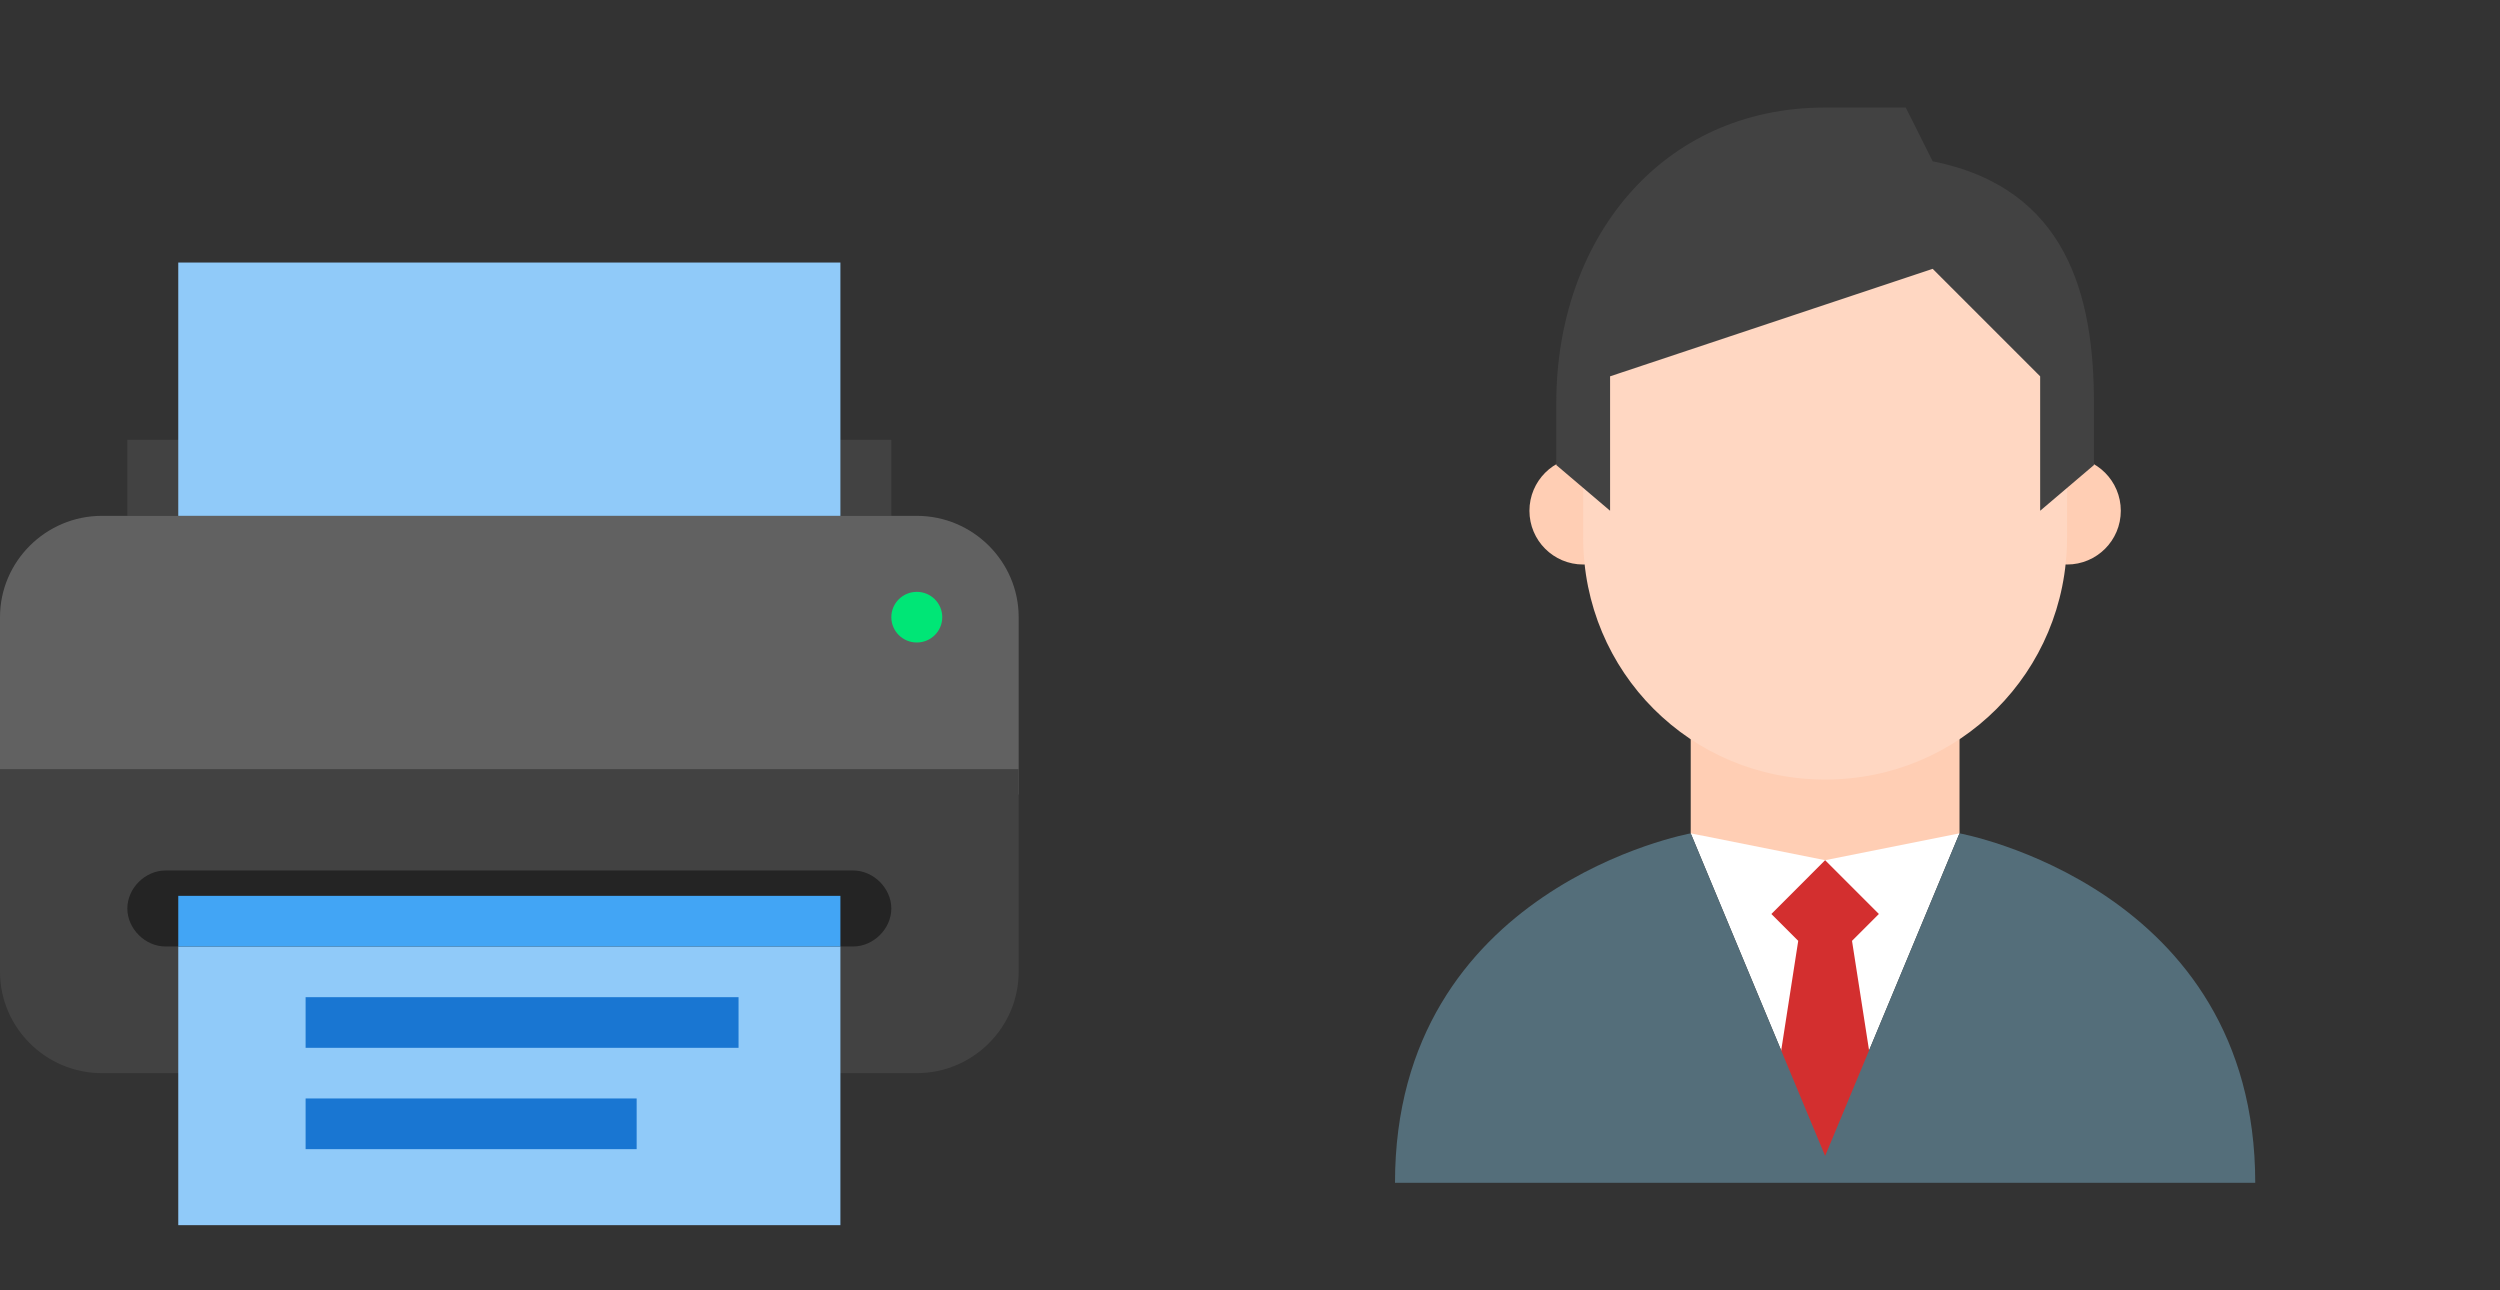<svg width="62" height="32" viewBox="0 0 62 32" fill="none" xmlns="http://www.w3.org/2000/svg">
<rect x="0" y="0" width="62" height="32" fill="#333333" stroke="none"/>
<path d="M3.158 10.908H22.105V12.793H3.158V10.908Z" fill="#424242"/>
<path d="M0 19.703H25.263V15.306C25.263 13.924 24.126 12.793 22.737 12.793H2.526C1.137 12.793 0 13.924 0 15.306V19.703Z" fill="#616161"/>
<path d="M2.526 26.614H22.737C24.126 26.614 25.263 25.483 25.263 24.101V19.075H0V24.101C0 25.483 1.137 26.614 2.526 26.614Z" fill="#424242"/>
<path d="M22.737 15.934C23.086 15.934 23.368 15.653 23.368 15.306C23.368 14.959 23.086 14.678 22.737 14.678C22.388 14.678 22.105 14.959 22.105 15.306C22.105 15.653 22.388 15.934 22.737 15.934Z" fill="#00E676"/>
<path d="M4.421 6.511H20.842V12.793H4.421V6.511Z" fill="#90CAF9"/>
<path d="M21.158 23.473H4.105C3.6 23.473 3.158 23.033 3.158 22.531C3.158 22.028 3.6 21.588 4.105 21.588H21.158C21.663 21.588 22.105 22.028 22.105 22.531C22.105 23.033 21.663 23.473 21.158 23.473Z" fill="#242424"/>
<path d="M4.421 23.473H20.842V30.384H4.421V23.473Z" fill="#90CAF9"/>
<path d="M4.421 22.217H20.842V23.473H4.421V22.217Z" fill="#42A5F5"/>
<path d="M7.579 24.73H18.316V25.986H7.579V24.73ZM7.579 27.242H15.789V28.499H7.579V27.242Z" fill="#1976D2"/>
<path d="M45.263 24.667L41.93 20.667V16.667H48.596V20.667L45.263 24.667Z" fill="#FFCEB4"/>
<path d="M51.263 14C52 14 52.596 13.403 52.596 12.667C52.596 11.93 52 11.333 51.263 11.333C50.527 11.333 49.93 11.93 49.93 12.667C49.93 13.403 50.527 14 51.263 14Z" fill="#FFCEB4"/>
<path d="M39.263 14C40 14 40.596 13.403 40.596 12.667C40.596 11.93 40 11.333 39.263 11.333C38.527 11.333 37.93 11.93 37.93 12.667C37.93 13.403 38.527 14 39.263 14Z" fill="#FFCEB4"/>
<path d="M51.263 8.667C51.263 3.6 39.263 5.333 39.263 8.667V13.333C39.263 16.667 41.93 19.333 45.263 19.333C48.596 19.333 51.263 16.667 51.263 13.333V8.667Z" fill="#FFD7C2"/>
<path d="M45.263 2.667C41.197 2.667 38.596 5.933 38.596 10V11.533L39.93 12.667V9.333L47.93 6.667L50.596 9.333V12.667L51.93 11.533V10C51.93 7.333 51.263 4.667 47.93 4L47.263 2.667H45.263Z" fill="#424242"/>
<path d="M45.263 28.667L41.93 20.667L45.263 21.333L48.596 20.667L45.263 28.667Z" fill="white"/>
<path d="M44.596 23.333L44.13 26.333L45.263 29L46.397 26.333L45.93 23.333L46.596 22.667L45.263 21.333L43.93 22.667L44.596 23.333Z" fill="#D32F2F"/>
<path d="M48.596 20.667L45.263 28.667L41.93 20.667C41.93 20.667 34.596 22 34.596 29.333H55.93C55.93 22 48.596 20.667 48.596 20.667Z" fill="#546E7A"/>
</svg>
